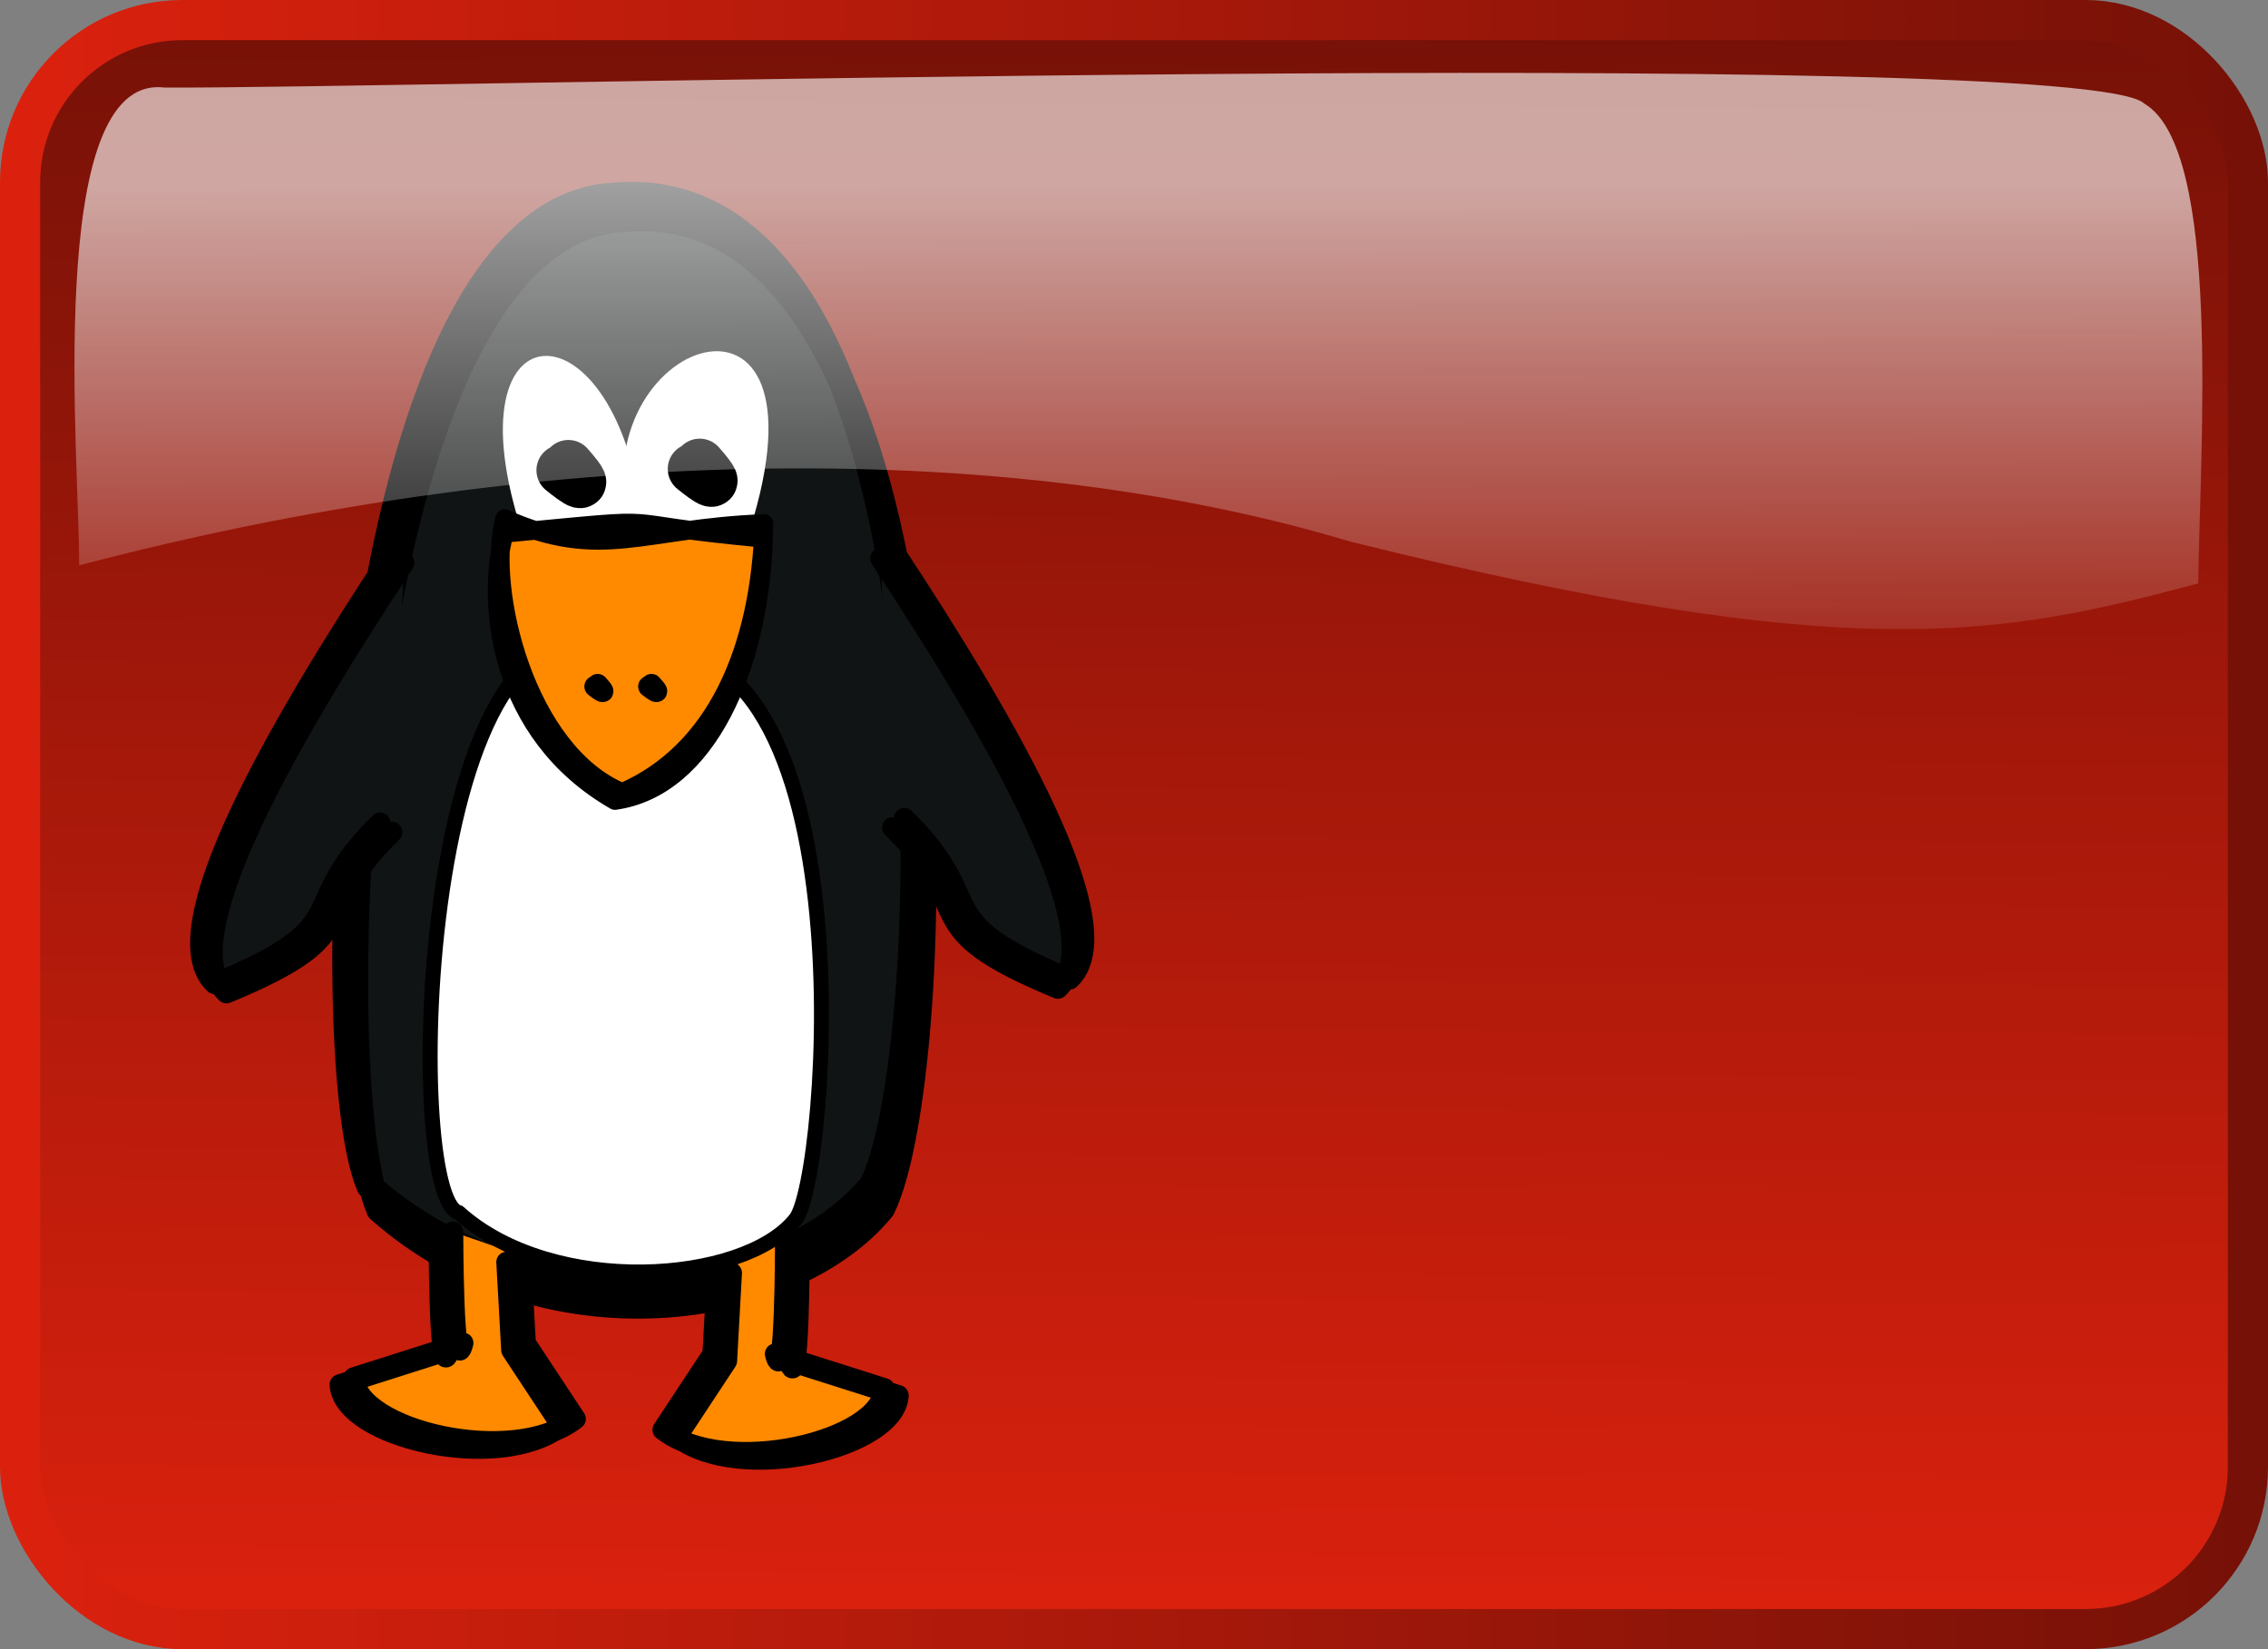 <svg xmlns="http://www.w3.org/2000/svg" xmlns:svg="http://www.w3.org/2000/svg" xmlns:xlink="http://www.w3.org/1999/xlink" id="svg2987" width="110" height="80" version="1.1"><rect width="100%" height="100%" fill="#808080" stroke="none"/><defs id="defs2991"><linearGradient id="linearGradient1078" x1="213.828" x2="214.592" y1="183.484" y2="463.473" gradientTransform="matrix(1.554,0,0,0.644,-1.018,0)" gradientUnits="userSpaceOnUse" xlink:href="#linearGradient1702"/><linearGradient id="linearGradient1077" x1="522.942" x2="522.942" y1="469.499" y2="505.084" gradientUnits="userSpaceOnUse" xlink:href="#linearGradient1697"/><linearGradient id="linearGradient1076" x1="520.572" x2="520.572" y1="506.287" y2="466.279" gradientUnits="userSpaceOnUse" xlink:href="#linearGradient1697"/><radialGradient id="radialGradient1706" cx="522.895" cy="481.866" r="15.301" fx="522.899" fy="473.033" gradientUnits="userSpaceOnUse" xlink:href="#linearGradient1702"/><linearGradient id="linearGradient1697"><stop id="stop1698" offset="0" stop-color="#db210e" stop-opacity="1"/><stop id="stop1699" offset="1" stop-color="#761107" stop-opacity="1"/></linearGradient><linearGradient id="linearGradient1702"><stop id="stop1703" offset="0" stop-color="#fff" stop-opacity=".691"/><stop id="stop1704" offset="1" stop-color="#fff" stop-opacity="0"/></linearGradient><linearGradient id="linearGradient4996" x1="57.142" x2="57.739" y1="74.461" y2="-4.734" gradientTransform="matrix(0.963,0,0,0.985,5.83,5.497)" gradientUnits="userSpaceOnUse" xlink:href="#linearGradient1697"/><linearGradient id="linearGradient5004" x1="-5.442" x2="107.57" y1="35.012" y2="35.012" gradientTransform="matrix(0.963,0,0,0.985,5.83,5.497)" gradientUnits="userSpaceOnUse" xlink:href="#linearGradient1697"/><linearGradient id="linearGradient1078-9" x1="213.828" x2="214.592" y1="183.484" y2="463.473" gradientTransform="matrix(1.554,0,0,0.644,-1.018,0)" gradientUnits="userSpaceOnUse" xlink:href="#linearGradient1702-3"/><linearGradient id="linearGradient1702-3"><stop id="stop1703-1" offset="0" stop-color="#fff" stop-opacity=".691"/><stop id="stop1704-8" offset="1" stop-color="#fff" stop-opacity="0"/></linearGradient><linearGradient id="linearGradient5055" x1="213.828" x2="214.592" y1="232.687" y2="463.473" gradientTransform="matrix(0.266,0,0,0.113,-0.795,-17.196)" gradientUnits="userSpaceOnUse" xlink:href="#linearGradient1702-3"/></defs><rect id="rect4922" width="108.052" height="78.052" x=".974" y=".974" fill="url(#linearGradient4996)" fill-opacity="1" stroke="url(#linearGradient5004)" stroke-dasharray="none" stroke-dashoffset="0" stroke-linecap="round" stroke-linejoin="round" stroke-miterlimit="4" stroke-opacity="1" stroke-width="1.948" ry="7.869"/><g id="layer1" transform="matrix(1.352,0,0,1.352,-13.914,5.161)"><g id="g11309" fill="#fff" fill-opacity="1" stroke="none" transform="matrix(0.131,0,0,0.175,55.386,4.603)"><path id="path11311" fill-rule="evenodd" stroke="#000" stroke-linecap="round" stroke-linejoin="round" d="m -177.464,83.852 c -55.411,-20.228 -59.929,111.801 -44.313,114.726 25.803,17.419 78.007,14.561 92.073,1.47 9.235,-7.56 21.433,-128.27 -47.76,-116.196 z"/></g><path id="path11315" fill="#111414" fill-opacity="1" fill-rule="nonzero" stroke="#000" stroke-linecap="round" stroke-linejoin="round" stroke-miterlimit="4" stroke-opacity="1" stroke-width=".934" d="m 32.289,3.205 c -9.78,0.542 -10.768,30.882 -8.743,35.534 5.934,5.249 14.802,3.905 18.037,-0.04 C 44.075,33.721 44.816,2.056 32.289,3.205 z m 0.352,0.842 c -9.78,0.542 -10.768,30.882 -8.743,35.534 5.934,5.249 14.802,3.905 18.037,-0.04 2.491,-4.979 3.232,-36.644 -9.294,-35.495 z"/><path id="path2186" fill="#fff" fill-opacity="1" fill-rule="evenodd" stroke="none" d="M 32.8,14.71 C 31.354,8.151 40.622,5.191 37.023,15.705"/><path id="path5435" fill="#fff" fill-opacity="1" fill-rule="evenodd" stroke="none" d="M 29.221,15.861 C 25.982,6.878 32.563,6.673 33.369,15.138"/><path id="path12075" fill="#ff8a00" fill-opacity="1" fill-rule="nonzero" stroke="#000" stroke-linecap="round" stroke-linejoin="round" stroke-miterlimit="4" stroke-opacity="1" stroke-width=".747" d="m 28.966,41.218 0.175,3.158 1.792,2.717 c -2.241,1.743 -7.851,0.41 -7.948,-1.479 l 3.916,-1.245 c -0.364,1.494 -0.364,-3.985 -0.364,-3.985 m 1.932,1.082 0.175,3.158 1.792,2.717 c -2.241,1.743 -7.851,0.41 -7.948,-1.479 l 3.916,-1.245 c -0.364,1.494 -0.364,-3.985 -0.364,-3.985"/><path id="path5438" fill="#ff8a00" fill-opacity="1" fill-rule="nonzero" stroke="#000" stroke-linecap="round" stroke-linejoin="round" stroke-miterlimit="4" stroke-opacity="1" stroke-width=".747" d="m 36.038,41.608 -0.175,3.158 -1.792,2.717 c 2.241,1.743 7.851,0.41 7.948,-1.479 l -3.916,-1.245 c 0.364,1.494 0.364,-3.985 0.364,-3.985 m -1.932,1.082 -0.175,3.158 -1.792,2.717 c 2.241,1.743 7.851,0.41 7.948,-1.479 L 38.602,45.009 c 0.364,1.494 0.364,-3.985 0.364,-3.985"/><path id="path13611" fill="#fff" fill-opacity="1" fill-rule="evenodd" stroke="#000" stroke-linecap="round" stroke-linejoin="round" stroke-miterlimit="4" stroke-opacity="1" stroke-width=".538" d="m 32.555,19.583 c -7.265,-3.545 -7.857,19.592 -5.81,20.105 3.383,3.053 10.227,2.552 12.072,0.258 1.211,-1.325 2.81,-22.478 -6.262,-20.363 z"/><path id="path5441" fill="#ff8a00" fill-opacity="1" fill-rule="nonzero" stroke="#000" stroke-linecap="round" stroke-linejoin="round" stroke-miterlimit="4" stroke-opacity="1" stroke-width=".671" d="m 32.612,24.617 c -3.471,-1.446 -4.883,-7.329 -4.216,-9.826 3.471,1.546 4.913,0.34 9.302,0.176 -0.142,4.617 -1.779,8.216 -5.086,9.65 z m -0.259,0.287 c -4.194,-2.411 -4.642,-7.088 -3.975,-9.585 6.607,-0.625 3.225,-0.384 9.302,0.176 -0.142,4.617 -2.021,8.94 -5.327,9.409 z"/><path id="path2188" fill="#000" fill-opacity="1" fill-rule="evenodd" stroke="#000" stroke-linecap="round" stroke-linejoin="round" stroke-miterlimit="4" stroke-opacity="1" stroke-width="1.839" d="m 35.392,12.841 c 1.108,1.264 -0.226,0.166 -0.226,0.166"/><path id="path5462" fill="#000" fill-opacity="1" fill-rule="evenodd" stroke="#000" stroke-linecap="round" stroke-linejoin="round" stroke-miterlimit="4" stroke-opacity="1" stroke-width="1.839" d="m 30.681,12.888 c 1.108,1.264 -0.226,0.166 -0.226,0.166"/><path id="path5464" fill="#111414" fill-opacity="1" fill-rule="nonzero" stroke="#000" stroke-linecap="round" stroke-linejoin="round" stroke-miterlimit="4" stroke-opacity="1" stroke-width=".747" d="m 24.779,16.382 c -4.111,6.227 -8.355,13.56 -6.361,15.428 5.303,-2.189 2.748,-2.655 5.935,-5.769 m 0.002,-9.991 c -4.111,6.227 -8.355,13.56 -6.361,15.428 5.303,-2.189 2.748,-2.655 5.935,-5.769"/><path id="path13605" fill="#111414" fill-opacity="1" fill-rule="nonzero" stroke="#000" stroke-linecap="round" stroke-linejoin="round" stroke-miterlimit="4" stroke-opacity="1" stroke-width=".747" d="m 41.881,16.216 c 4.111,6.227 8.355,13.56 6.361,15.428 -5.303,-2.189 -2.748,-2.655 -5.935,-5.769 m -0.002,-9.991 c 4.111,6.227 8.355,13.56 6.361,15.428 -5.303,-2.189 -2.748,-2.655 -5.935,-5.769"/><path id="path13607" fill="#000" fill-opacity="1" fill-rule="evenodd" stroke="#000" stroke-linecap="round" stroke-linejoin="round" stroke-miterlimit="4" stroke-opacity="1" stroke-width=".764" d="m 31.731,20.745 c 0.468,0.516 -0.095,0.068 -0.095,0.068"/><path id="path13609" fill="#000" fill-opacity="1" fill-rule="evenodd" stroke="#000" stroke-linecap="round" stroke-linejoin="round" stroke-miterlimit="4" stroke-opacity="1" stroke-width=".764" d="m 33.661,20.745 c 0.468,0.516 -0.095,0.068 -0.095,0.068"/></g><path id="path1713-8" fill="url(#linearGradient5055)" fill-opacity="1" fill-rule="evenodd" stroke="none" d="M 106.616,28.298 C 106.705,21.637 107.752,7.248 104.006,5.029 101.051,2.146 17.133,4.344 7.961,4.246 2.075,3.563 3.887,22.685 3.838,27.426 25.814,21.637 48.31,21.117 65.483,26.27 c 24.336,6.045 31.539,4.6 41.133,2.029 z" opacity=".9"/></svg>